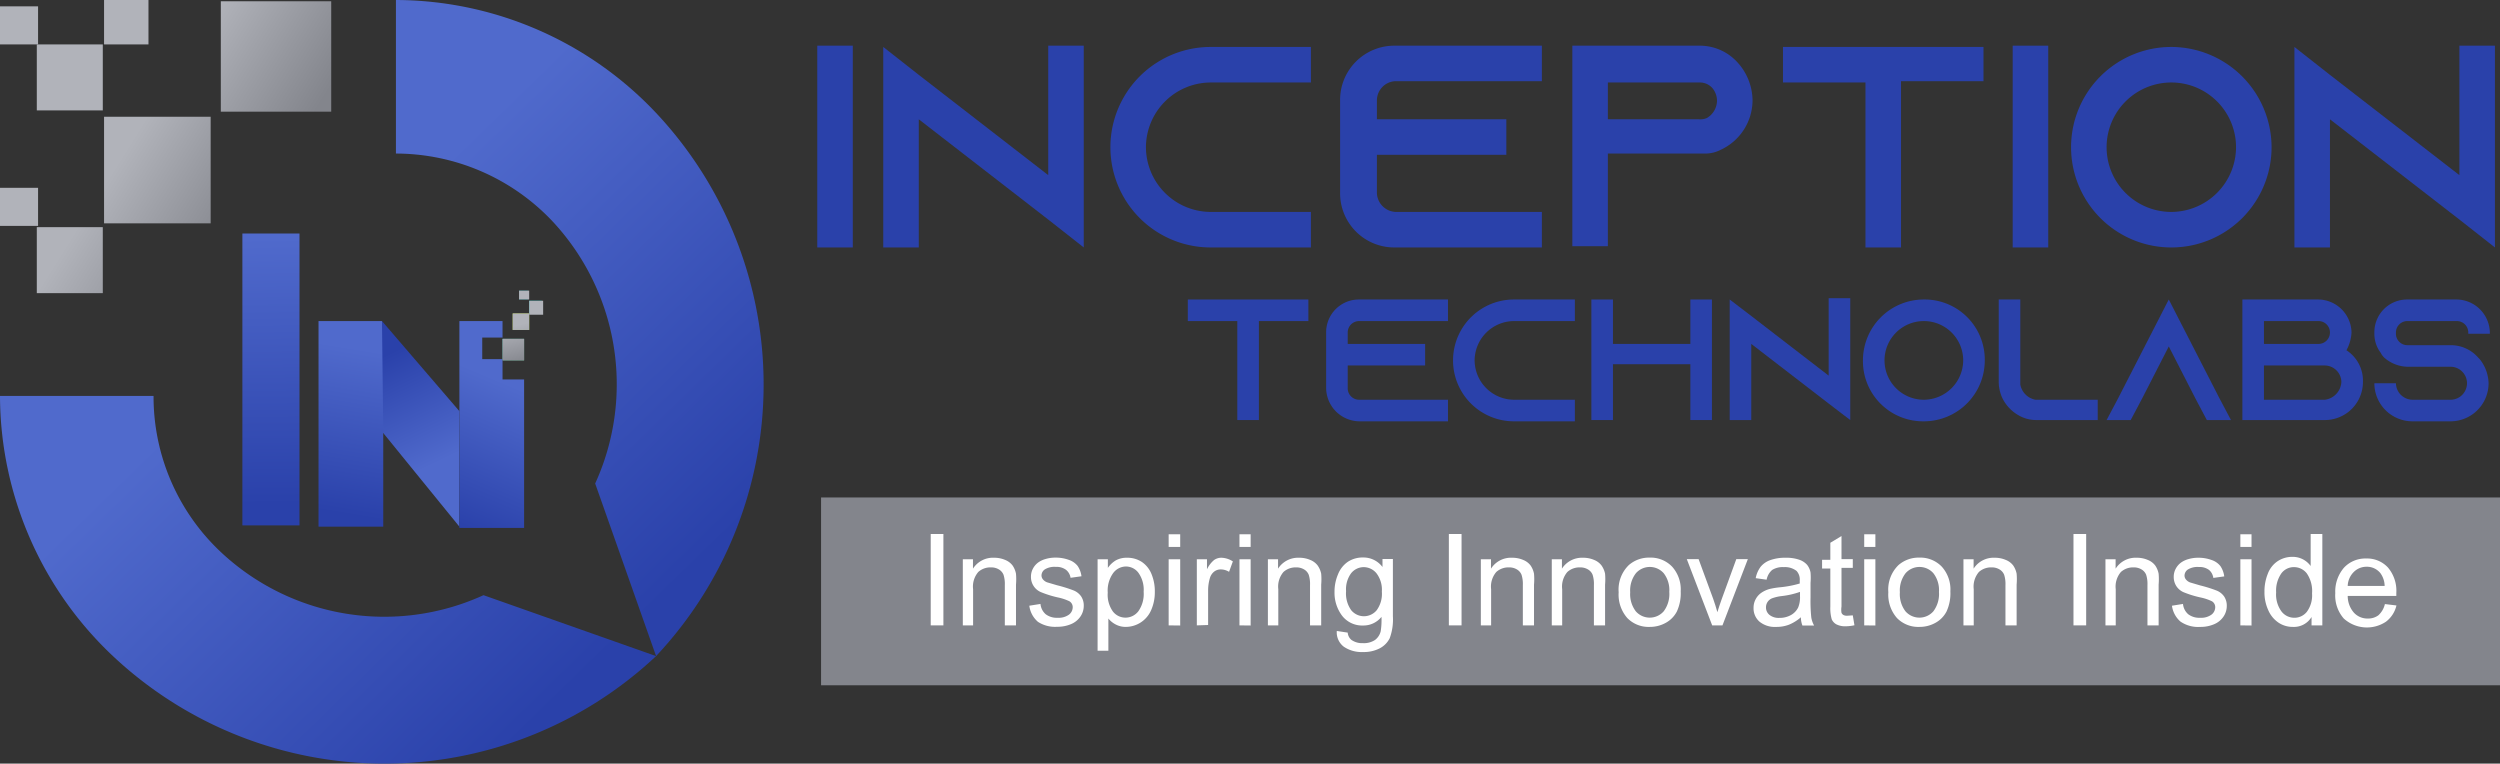 <svg id="Group_1" data-name="Group 1" xmlns="http://www.w3.org/2000/svg" xmlns:xlink="http://www.w3.org/1999/xlink" viewBox="0 0 197 60.17"><rect x="0" y="0" width="197" height="60.17" fill="#333333" stroke="none"/><defs><style>.cls-1{fill:#2a41aa;}.cls-2{fill:#83858c;}.cls-3{isolation:isolate;}.cls-4{fill:#fff;}.cls-5{fill:url(#linear-gradient);}.cls-6{fill:url(#linear-gradient-2);}.cls-7{fill:#b2d235;}.cls-8{fill:#00b3b5;}.cls-9{fill:#006c6e;}.cls-10{fill:url(#linear-gradient-3);}.cls-11{fill:url(#linear-gradient-4);}.cls-12{fill:url(#linear-gradient-5);}.cls-13{fill:url(#linear-gradient-6);}.cls-14{fill:url(#linear-gradient-7);}.cls-15{fill:url(#linear-gradient-8);}.cls-16{fill:url(#linear-gradient-9);}.cls-17{fill:url(#linear-gradient-10);}.cls-18{fill:url(#linear-gradient-11);}.cls-19{fill:url(#linear-gradient-12);}.cls-20{fill:url(#linear-gradient-13);}.cls-21{fill:url(#linear-gradient-14);}.cls-22{fill:url(#linear-gradient-15);}.cls-23{fill:url(#linear-gradient-16);}.cls-24{fill:url(#linear-gradient-17);}.cls-25{fill:url(#linear-gradient-18);}</style><linearGradient id="linear-gradient" x1="30.59" y1="676.62" x2="34.68" y2="668.12" gradientTransform="matrix(1, 0, 0, -1, 0, 704.49)" gradientUnits="userSpaceOnUse"><stop offset="0" stop-color="#2a41aa"/><stop offset="1" stop-color="#506acc"/></linearGradient><linearGradient id="linear-gradient-2" x1="26.48" y1="664.05" x2="28.63" y2="676.98" xlink:href="#linear-gradient"/><linearGradient id="linear-gradient-3" x1="-1513.47" y1="585.74" x2="-1515.68" y2="583.31" gradientTransform="translate(5293.14 -1997.17) scale(3.47)" gradientUnits="userSpaceOnUse"><stop offset="0" stop-color="#8cc63f"/><stop offset="1" stop-color="#29abe2"/></linearGradient><linearGradient id="linear-gradient-4" x1="35.44" y1="663.22" x2="40.09" y2="674.22" xlink:href="#linear-gradient"/><linearGradient id="linear-gradient-5" x1="42.61" y1="676.17" x2="41.84" y2="679.15" gradientTransform="matrix(1, 0, 0, -1, 0, 704.49)" gradientUnits="userSpaceOnUse"><stop offset="0" stop-color="#83858c"/><stop offset="1" stop-color="#b1b3ba"/></linearGradient><linearGradient id="linear-gradient-6" x1="43.26" y1="676.33" x2="42.49" y2="679.31" xlink:href="#linear-gradient-5"/><linearGradient id="linear-gradient-7" x1="41.86" y1="675.98" x2="41.1" y2="678.95" xlink:href="#linear-gradient-5"/><linearGradient id="linear-gradient-8" x1="40.77" y1="675.7" x2="40.01" y2="678.67" xlink:href="#linear-gradient-5"/><linearGradient id="linear-gradient-9" x1="60.39" y1="665.27" x2="34.76" y2="691.59" xlink:href="#linear-gradient"/><linearGradient id="linear-gradient-10" x1="38.71" y1="644.15" x2="13.07" y2="670.47" xlink:href="#linear-gradient"/><linearGradient id="linear-gradient-11" x1="25.93" y1="697.42" x2="16.57" y2="703.29" xlink:href="#linear-gradient-5"/><linearGradient id="linear-gradient-12" x1="20.6" y1="688.92" x2="11.24" y2="694.79" xlink:href="#linear-gradient-5"/><linearGradient id="linear-gradient-13" x1="14.12" y1="678.59" x2="4.76" y2="684.46" xlink:href="#linear-gradient-5"/><linearGradient id="linear-gradient-14" x1="23.81" y1="694.05" x2="14.45" y2="699.92" xlink:href="#linear-gradient-5"/><linearGradient id="linear-gradient-15" x1="21.32" y1="690.06" x2="11.96" y2="695.94" xlink:href="#linear-gradient-5"/><linearGradient id="linear-gradient-16" x1="14.88" y1="679.8" x2="5.52" y2="685.67" xlink:href="#linear-gradient-5"/><linearGradient id="linear-gradient-17" x1="19.26" y1="686.79" x2="9.9" y2="692.66" xlink:href="#linear-gradient-5"/><linearGradient id="linear-gradient-18" x1="21.47" y1="664.73" x2="21.21" y2="685.75" xlink:href="#linear-gradient"/></defs><title>Artboard 4</title><path class="cls-1" d="M64.4,19.5V3.6h2.8V19.5Z"/><path class="cls-1" d="M85.4,3.6V19.5l-2.8-2.2L72.4,9.4V19.5H69.6V3.7l2.8,2.2,10.2,7.9V3.6Z"/><path class="cls-1" d="M90.3,11.6a5.12,5.12,0,0,0,5.1,5.1h7.9v2.8H95.4a7.9,7.9,0,0,1,0-15.8h7.9V6.5H95.4A5.12,5.12,0,0,0,90.3,11.6Z"/><path class="cls-1" d="M108.5,7.9V9.4h10.2v2.8H108.5v3a1.54,1.54,0,0,0,1.5,1.5h11.5v2.8H109.9a4.27,4.27,0,0,1-4.3-4.3V7.9a4.27,4.27,0,0,1,4.3-4.3h11.6V6.4H109.9A1.52,1.52,0,0,0,108.5,7.9Z"/><path class="cls-1" d="M138.1,7.9a4.31,4.31,0,0,1-2.5,3.9,2.66,2.66,0,0,1-1.2.3h-7.7v7.3h-2.8V3.6h10a4,4,0,0,1,3,1.3A4.51,4.51,0,0,1,138.1,7.9Zm-2.8,0a1.57,1.57,0,0,0-.4-1,1.33,1.33,0,0,0-1-.4h-7.2V9.4h7.2a1.27,1.27,0,0,0,.6-.1A1.6,1.6,0,0,0,135.3,7.9Z"/><path class="cls-1" d="M156.3,3.6V6.4h-6.5V19.5H147V6.5h-6.5V3.7h15.8Z"/><path class="cls-1" d="M158.6,19.5V3.6h2.8V19.5Z"/><path class="cls-1" d="M179,11.6a7.9,7.9,0,1,1-7.9-7.9A7.92,7.92,0,0,1,179,11.6Zm-2.8,0a5.1,5.1,0,1,0-5.1,5.1A5.12,5.12,0,0,0,176.2,11.6Z"/><path class="cls-1" d="M196.6,3.6V19.5l-2.8-2.2L183.6,9.4V19.5h-2.8V3.7l2.8,2.2,10.2,7.9V3.6Z"/><path class="cls-1" d="M103.1,23.6v1.7H99.2v7.8H97.5V25.3H93.6V23.6Z"/><path class="cls-1" d="M106.2,26.2v.9h6.1v1.7h-6.1v1.8a.9.9,0,0,0,.9.9h7v1.7h-7a2.65,2.65,0,0,1-2.6-2.6V26.2a2.58,2.58,0,0,1,2.6-2.6h7v1.7h-7A.9.9,0,0,0,106.2,26.2Z"/><path class="cls-1" d="M116.2,28.4a3.12,3.12,0,0,0,3.1,3.1h4.8v1.7h-4.8a4.8,4.8,0,1,1,0-9.6h4.8v1.7h-4.8A3.12,3.12,0,0,0,116.2,28.4Z"/><path class="cls-1" d="M134.9,23.6v9.5h-1.7V28.7h-6.1v4.4h-1.7V23.6h1.7v3.5h6.1V23.6Z"/><path class="cls-1" d="M145.8,23.6v9.5l-1.7-1.3L138,27.1v6h-1.7V23.6l1.7,1.3,6.1,4.7V23.5h1.7Z"/><path class="cls-1" d="M156.4,28.4a4.8,4.8,0,0,1-4.8,4.8,4.74,4.74,0,0,1-4.8-4.8,4.8,4.8,0,0,1,4.8-4.8A4.74,4.74,0,0,1,156.4,28.4Zm-1.7,0a3.1,3.1,0,1,0-3.1,3.1A3.12,3.12,0,0,0,154.7,28.4Z"/><path class="cls-1" d="M165.3,31.4v1.7h-4.8a2.77,2.77,0,0,1-1.3-.3,3.16,3.16,0,0,1-1.4-1.4,3.08,3.08,0,0,1-.3-1.3V23.6h1.7v6.7a1.49,1.49,0,0,0,1.2,1.2h4.9Z"/><path class="cls-1" d="M175.8,33.1h-1.9l-.9-1.7-2.1-4.1-2.1,4.1-.9,1.7H166l.9-1.7,4-7.8,4,7.8Z"/><path class="cls-1" d="M186.2,30.1a3,3,0,0,1-3,3h-6.5V23.6h6a2.65,2.65,0,0,1,2.6,2.6,3.26,3.26,0,0,1-.4,1.4A2.86,2.86,0,0,1,186.2,30.1Zm-7.8-3h4.3a.9.9,0,0,0,0-1.8h-4.3Zm6.1,3a1.32,1.32,0,0,0-1.3-1.3h-4.8v2.7h4.8A1.49,1.49,0,0,0,184.5,30.1Z"/><path class="cls-1" d="M194.5,26.2h0a.9.9,0,0,0-.9-.9h-3.9a.9.9,0,0,0-.9.9v.1a.9.9,0,0,0,.9.9h3.4a2.87,2.87,0,0,1,2.2,1l.1.1a3.16,3.16,0,0,1,.7,1.9,3,3,0,0,1-3,3h-3a3,3,0,0,1-3-3h1.7a1.32,1.32,0,0,0,1.3,1.3h3a1.3,1.3,0,0,0,0-2.6h-3.4a2.87,2.87,0,0,1-1.8-.7,1.38,1.38,0,0,1-.3-.4,2.46,2.46,0,0,1-.5-1.5v-.1a2.58,2.58,0,0,1,2.6-2.6h3.9a2.65,2.65,0,0,1,2.6,2.6v.1h-1.7Z"/><rect class="cls-2" x="64.7" y="39.2" width="132.3" height="14.8"/><g class="cls-3"><path class="cls-4" d="M73.34,49.28v-7.2h1v7.2Z"/><path class="cls-4" d="M75.87,49.28V44.07h.8v.74a1.87,1.87,0,0,1,1.66-.86,2.17,2.17,0,0,1,.87.17,1.36,1.36,0,0,1,.59.44,1.7,1.7,0,0,1,.27.65,5,5,0,0,1,0,.86v3.21h-.88V46.11a2.4,2.4,0,0,0-.1-.81.86.86,0,0,0-.37-.43,1.17,1.17,0,0,0-.62-.16,1.43,1.43,0,0,0-1,.36,1.77,1.77,0,0,0-.41,1.36v2.85Z"/><path class="cls-4" d="M81.11,47.73l.88-.14a1.22,1.22,0,0,0,.41.81,1.43,1.43,0,0,0,.94.28,1.38,1.38,0,0,0,.9-.25.74.74,0,0,0,.29-.58.54.54,0,0,0-.26-.47,3.92,3.92,0,0,0-.9-.3A8.15,8.15,0,0,1,82,46.65a1.29,1.29,0,0,1-.76-1.2,1.34,1.34,0,0,1,.16-.65,1.42,1.42,0,0,1,.43-.49,1.83,1.83,0,0,1,.56-.26,2.67,2.67,0,0,1,.76-.11,3,3,0,0,1,1.08.18,1.47,1.47,0,0,1,.69.48,1.87,1.87,0,0,1,.3.81l-.86.12A1,1,0,0,0,84,44.9a1.25,1.25,0,0,0-.8-.23,1.45,1.45,0,0,0-.87.2.59.59,0,0,0-.26.47.49.49,0,0,0,.11.31.77.77,0,0,0,.34.24l.78.23a10.87,10.87,0,0,1,1.31.41,1.33,1.33,0,0,1,.58.46,1.29,1.29,0,0,1,.21.76,1.48,1.48,0,0,1-.26.83,1.67,1.67,0,0,1-.74.6,2.71,2.71,0,0,1-1.1.21A2.45,2.45,0,0,1,81.79,49,2,2,0,0,1,81.11,47.73Z"/><path class="cls-4" d="M86.49,51.28V44.07h.81v.68a2,2,0,0,1,.64-.6,1.76,1.76,0,0,1,.87-.2,2.07,2.07,0,0,1,1.18.34,2.11,2.11,0,0,1,.77,1A3.54,3.54,0,0,1,91,46.64a3.49,3.49,0,0,1-.29,1.44,2.19,2.19,0,0,1-2,1.32,1.67,1.67,0,0,1-.79-.19,1.82,1.82,0,0,1-.58-.47v2.54Zm.8-4.58a2.27,2.27,0,0,0,.41,1.49,1.25,1.25,0,0,0,1,.48,1.28,1.28,0,0,0,1-.5,2.37,2.37,0,0,0,.42-1.54,2.3,2.3,0,0,0-.41-1.49,1.23,1.23,0,0,0-1-.5,1.27,1.27,0,0,0-1,.53A2.36,2.36,0,0,0,87.29,46.7Z"/><path class="cls-4" d="M92.09,43.1v-1H93v1Zm0,6.18V44.07H93v5.22Z"/><path class="cls-4" d="M94.31,49.28V44.07h.8v.79a2.17,2.17,0,0,1,.56-.73,1,1,0,0,1,.57-.18,1.73,1.73,0,0,1,.91.29l-.3.82a1.26,1.26,0,0,0-.65-.19.84.84,0,0,0-.52.17,1,1,0,0,0-.33.48,3.43,3.43,0,0,0-.15,1v2.73Z"/><path class="cls-4" d="M97.67,43.1v-1h.88v1Zm0,6.18V44.07h.88v5.22Z"/><path class="cls-4" d="M99.91,49.28V44.07h.8v.74a1.88,1.88,0,0,1,1.66-.86,2.17,2.17,0,0,1,.87.17,1.36,1.36,0,0,1,.59.44,1.72,1.72,0,0,1,.28.65,5.13,5.13,0,0,1,0,.86v3.21h-.88V46.11a2.37,2.37,0,0,0-.1-.81.85.85,0,0,0-.37-.43,1.17,1.17,0,0,0-.62-.16,1.43,1.43,0,0,0-1,.36,1.77,1.77,0,0,0-.41,1.36v2.85Z"/><path class="cls-4" d="M105.34,49.72l.86.13a.82.82,0,0,0,.3.58,1.47,1.47,0,0,0,.9.25,1.58,1.58,0,0,0,.95-.25,1.21,1.21,0,0,0,.45-.69,5.76,5.76,0,0,0,.06-1.13,1.82,1.82,0,0,1-1.44.68,2,2,0,0,1-1.67-.78,3,3,0,0,1-.59-1.86,3.46,3.46,0,0,1,.27-1.38,2.16,2.16,0,0,1,.78-1,2.12,2.12,0,0,1,1.21-.34,1.87,1.87,0,0,1,1.52.75v-.63h.82v4.51a4.27,4.27,0,0,1-.25,1.73,1.81,1.81,0,0,1-.79.8,2.73,2.73,0,0,1-1.32.29,2.49,2.49,0,0,1-1.51-.42A1.42,1.42,0,0,1,105.34,49.72Zm.73-3.13a2.27,2.27,0,0,0,.41,1.5,1.3,1.3,0,0,0,1,.47,1.31,1.31,0,0,0,1-.47,2.19,2.19,0,0,0,.41-1.47,2.14,2.14,0,0,0-.42-1.44,1.31,1.31,0,0,0-1-.49,1.28,1.28,0,0,0-1,.48A2.13,2.13,0,0,0,106.07,46.58Z"/><path class="cls-4" d="M114.17,49.28v-7.2h1v7.2Z"/><path class="cls-4" d="M116.69,49.28V44.07h.8v.74a1.87,1.87,0,0,1,1.66-.86,2.17,2.17,0,0,1,.87.17,1.36,1.36,0,0,1,.59.44,1.7,1.7,0,0,1,.27.65,5,5,0,0,1,0,.86v3.21H120V46.11a2.4,2.4,0,0,0-.1-.81.86.86,0,0,0-.37-.43,1.17,1.17,0,0,0-.62-.16,1.43,1.43,0,0,0-1,.36,1.77,1.77,0,0,0-.41,1.36v2.85Z"/><path class="cls-4" d="M122.28,49.28V44.07h.8v.74a1.88,1.88,0,0,1,1.66-.86,2.17,2.17,0,0,1,.87.17,1.36,1.36,0,0,1,.59.44,1.72,1.72,0,0,1,.28.65,5.13,5.13,0,0,1,0,.86v3.21h-.88V46.11a2.37,2.37,0,0,0-.1-.81.85.85,0,0,0-.37-.43,1.17,1.17,0,0,0-.62-.16,1.43,1.43,0,0,0-1,.36,1.77,1.77,0,0,0-.41,1.36v2.85Z"/><path class="cls-4" d="M127.55,46.67a2.69,2.69,0,0,1,.81-2.15,2.42,2.42,0,0,1,1.64-.58,2.34,2.34,0,0,1,1.76.71,2.68,2.68,0,0,1,.68,1.95,3.44,3.44,0,0,1-.3,1.58,2.14,2.14,0,0,1-.88.9,2.56,2.56,0,0,1-1.26.32,2.34,2.34,0,0,1-1.77-.7A2.8,2.8,0,0,1,127.55,46.67Zm.91,0a2.23,2.23,0,0,0,.44,1.5,1.46,1.46,0,0,0,2.2,0,2.27,2.27,0,0,0,.44-1.53,2.16,2.16,0,0,0-.44-1.47,1.46,1.46,0,0,0-2.19,0A2.21,2.21,0,0,0,128.46,46.67Z"/><path class="cls-4" d="M134.92,49.28l-2-5.22h.93L135,47.19c.12.34.23.69.33,1.05q.12-.41.33-1l1.16-3.18h.91l-2,5.22Z"/><path class="cls-4" d="M141.91,48.64a3.31,3.31,0,0,1-.95.59,2.74,2.74,0,0,1-1,.17,1.9,1.9,0,0,1-1.32-.42,1.39,1.39,0,0,1-.46-1.07,1.42,1.42,0,0,1,.17-.7,1.44,1.44,0,0,1,.46-.51,2.17,2.17,0,0,1,.64-.29,6.2,6.2,0,0,1,.79-.13,8.18,8.18,0,0,0,1.58-.3c0-.12,0-.2,0-.23a1,1,0,0,0-.25-.76,1.48,1.48,0,0,0-1-.3,1.56,1.56,0,0,0-.92.22,1.33,1.33,0,0,0-.44.77l-.86-.12a2.14,2.14,0,0,1,.39-.9,1.71,1.71,0,0,1,.78-.53,3.48,3.48,0,0,1,1.18-.18,3.14,3.14,0,0,1,1.09.16,1.44,1.44,0,0,1,.61.4,1.39,1.39,0,0,1,.27.6,4.87,4.87,0,0,1,0,.82V47.1a12.42,12.42,0,0,0,.06,1.56,2,2,0,0,0,.22.63h-.92A1.85,1.85,0,0,1,141.91,48.64Zm-.07-2a6.48,6.48,0,0,1-1.44.33,3.35,3.35,0,0,0-.77.18.76.76,0,0,0-.47.71.75.75,0,0,0,.27.59,1.15,1.15,0,0,0,.78.24,1.83,1.83,0,0,0,.91-.22,1.38,1.38,0,0,0,.58-.61,2.12,2.12,0,0,0,.14-.88Z"/><path class="cls-4" d="M146,48.49l.13.78a3.24,3.24,0,0,1-.67.08,1.51,1.51,0,0,1-.75-.15.85.85,0,0,1-.37-.4,3.2,3.2,0,0,1-.11-1v-3h-.65v-.69h.65V42.77l.88-.53v1.82H146v.69h-.89V47.8a1.54,1.54,0,0,0,0,.49.37.37,0,0,0,.15.17.58.58,0,0,0,.3.06Z"/><path class="cls-4" d="M146.9,43.1v-1h.88v1Zm0,6.18V44.07h.88v5.22Z"/><path class="cls-4" d="M148.8,46.67a2.69,2.69,0,0,1,.81-2.15,2.42,2.42,0,0,1,1.64-.58,2.34,2.34,0,0,1,1.76.71,2.68,2.68,0,0,1,.68,1.95,3.44,3.44,0,0,1-.3,1.58,2.14,2.14,0,0,1-.88.9,2.56,2.56,0,0,1-1.26.32,2.34,2.34,0,0,1-1.77-.7A2.8,2.8,0,0,1,148.8,46.67Zm.91,0a2.23,2.23,0,0,0,.44,1.5,1.46,1.46,0,0,0,2.2,0,2.27,2.27,0,0,0,.44-1.53,2.16,2.16,0,0,0-.44-1.47,1.46,1.46,0,0,0-2.19,0A2.21,2.21,0,0,0,149.71,46.67Z"/><path class="cls-4" d="M154.72,49.28V44.07h.8v.74a1.87,1.87,0,0,1,1.66-.86,2.17,2.17,0,0,1,.87.17,1.36,1.36,0,0,1,.59.44,1.7,1.7,0,0,1,.27.65,5,5,0,0,1,0,.86v3.21h-.88V46.11a2.4,2.4,0,0,0-.1-.81.86.86,0,0,0-.37-.43,1.17,1.17,0,0,0-.62-.16,1.43,1.43,0,0,0-1,.36,1.77,1.77,0,0,0-.41,1.36v2.85Z"/><path class="cls-4" d="M163.39,49.28v-7.2h1v7.2Z"/><path class="cls-4" d="M165.91,49.28V44.07h.8v.74a1.87,1.87,0,0,1,1.66-.86,2.17,2.17,0,0,1,.87.17,1.36,1.36,0,0,1,.59.44,1.7,1.7,0,0,1,.27.65,5,5,0,0,1,0,.86v3.21h-.88V46.11a2.4,2.4,0,0,0-.1-.81.86.86,0,0,0-.37-.43,1.17,1.17,0,0,0-.62-.16,1.43,1.43,0,0,0-1,.36,1.77,1.77,0,0,0-.41,1.36v2.85Z"/><path class="cls-4" d="M171.15,47.73l.87-.14a1.22,1.22,0,0,0,.41.81,1.43,1.43,0,0,0,.94.28,1.38,1.38,0,0,0,.9-.25.74.74,0,0,0,.29-.58.54.54,0,0,0-.26-.47,3.9,3.9,0,0,0-.9-.3,8.13,8.13,0,0,1-1.35-.42,1.3,1.3,0,0,1-.57-.5,1.32,1.32,0,0,1-.19-.7,1.34,1.34,0,0,1,.16-.65,1.43,1.43,0,0,1,.43-.49,1.85,1.85,0,0,1,.56-.26,2.68,2.68,0,0,1,.76-.11,3,3,0,0,1,1.08.18,1.47,1.47,0,0,1,.69.48,1.87,1.87,0,0,1,.3.81l-.86.12a1,1,0,0,0-.34-.63,1.25,1.25,0,0,0-.8-.23,1.45,1.45,0,0,0-.87.2.59.59,0,0,0-.26.47.49.49,0,0,0,.11.31.78.78,0,0,0,.34.24l.78.23a10.84,10.84,0,0,1,1.31.41,1.33,1.33,0,0,1,.58.46,1.3,1.3,0,0,1,.21.76,1.48,1.48,0,0,1-.26.83,1.67,1.67,0,0,1-.74.6,2.71,2.71,0,0,1-1.1.21,2.45,2.45,0,0,1-1.55-.42A2,2,0,0,1,171.15,47.73Z"/><path class="cls-4" d="M176.54,43.1v-1h.88v1Zm0,6.18V44.07h.88v5.22Z"/><path class="cls-4" d="M182.15,49.28v-.66a1.62,1.62,0,0,1-1.46.78,2,2,0,0,1-1.15-.34,2.26,2.26,0,0,1-.81-1,3.31,3.31,0,0,1-.29-1.42,3.7,3.7,0,0,1,.26-1.42,2.06,2.06,0,0,1,.78-1,2.09,2.09,0,0,1,1.16-.34,1.74,1.74,0,0,1,.84.2,1.76,1.76,0,0,1,.6.52V42.08H183v7.2Zm-2.79-2.6a2.26,2.26,0,0,0,.42,1.5,1.27,1.27,0,0,0,1,.5,1.25,1.25,0,0,0,1-.47,2.19,2.19,0,0,0,.41-1.45,2.46,2.46,0,0,0-.41-1.57,1.27,1.27,0,0,0-1-.5,1.22,1.22,0,0,0-1,.48A2.37,2.37,0,0,0,179.36,46.68Z"/><path class="cls-4" d="M187.93,47.6l.91.11A2.23,2.23,0,0,1,188,49a2.71,2.71,0,0,1-3.31-.26,2.75,2.75,0,0,1-.67-2,2.88,2.88,0,0,1,.68-2,2.3,2.3,0,0,1,1.76-.73,2.23,2.23,0,0,1,1.71.71,2.83,2.83,0,0,1,.66,2c0,.05,0,.13,0,.24H185a2,2,0,0,0,.49,1.32,1.44,1.44,0,0,0,1.09.46,1.35,1.35,0,0,0,.83-.25A1.7,1.7,0,0,0,187.93,47.6ZM185,46.17h2.91a1.77,1.77,0,0,0-.33-1,1.36,1.36,0,0,0-1.1-.51,1.41,1.41,0,0,0-1,.41A1.62,1.62,0,0,0,185,46.17Z"/></g><path id="Path_1" data-name="Path 1" class="cls-5" d="M30.1,25.3V34l6.1,7.5V32.4Z"/><path id="Path_2" data-name="Path 2" class="cls-6" d="M30.1,25.3h-5V41.5h5.1V34h0l-.1-8.7Z"/><rect id="Rectangle_1" data-name="Rectangle 1" class="cls-7" x="40.4" y="24.7" width="1.3" height="1.3"/><rect id="Rectangle_2" data-name="Rectangle 2" class="cls-8" x="41.7" y="23.7" width="1" height="1"/><rect id="Rectangle_3" data-name="Rectangle 3" class="cls-9" x="40.9" y="22.9" width="0.7" height="0.7"/><rect id="Rectangle_4" data-name="Rectangle 4" class="cls-10" x="39.6" y="26.7" width="1.7" height="1.7"/><path id="Path_3" data-name="Path 3" class="cls-11" d="M39.6,29.8V28.3H38V26.6h1.6V25.3H36.2v7.2h0v9.1h5.1V29.9H39.6Z"/><g id="Rectangle_12" data-name="Rectangle 12"><rect class="cls-12" x="40.9" y="22.9" width="0.8" height="0.7"/></g><g id="Rectangle_11" data-name="Rectangle 11"><rect class="cls-13" x="41.7" y="23.7" width="1.1" height="1.1"/></g><g id="Rectangle_13" data-name="Rectangle 13"><rect class="cls-14" x="40.4" y="24.7" width="1.3" height="1.3"/></g><g id="Rectangle_4-2" data-name="Rectangle 4-2"><rect class="cls-15" x="39.6" y="26.7" width="1.7" height="1.7"/></g><path id="Path_1-2" data-name="Path 1-2" class="cls-16" d="M51.7,8.9A28.3,28.3,0,0,0,31.2,0V12.1a17,17,0,0,1,12.3,5.3,18.82,18.82,0,0,1,3.4,20.7l4.8,13.6A31.26,31.26,0,0,0,51.7,8.9Z"/><path id="Path_2-2" data-name="Path 2-2" class="cls-17" d="M17.4,43.5a16.79,16.79,0,0,1-5.3-12.3H0A28.25,28.25,0,0,0,8.9,51.7a31.26,31.26,0,0,0,42.8,0L38.1,46.9A18.82,18.82,0,0,1,17.4,43.5Z"/><rect id="Rectangle_3-2" data-name="Rectangle 3-2" class="cls-18" x="17.4" y="0.1" width="8.7" height="8.7"/><rect id="Rectangle_5" data-name="Rectangle 5" class="cls-19" x="2.9" y="3.5" width="5.2" height="5.2"/><rect id="Rectangle_6" data-name="Rectangle 6" class="cls-20" x="2.9" y="17.9" width="5.2" height="5.2"/><rect id="Rectangle_7" data-name="Rectangle 7" class="cls-21" x="8.2" width="3.5" height="3.5"/><rect id="Rectangle_8" data-name="Rectangle 8" class="cls-22" y="0.5" width="3" height="3"/><rect id="Rectangle_9" data-name="Rectangle 9" class="cls-23" y="14.8" width="3" height="3"/><rect id="Rectangle_10" data-name="Rectangle 10" class="cls-24" x="8.2" y="9.2" width="8.4" height="8.4"/><path id="Path_37" data-name="Path 37" class="cls-25" d="M23.6,41.4H19.1v-23h4.5Z"/></svg>